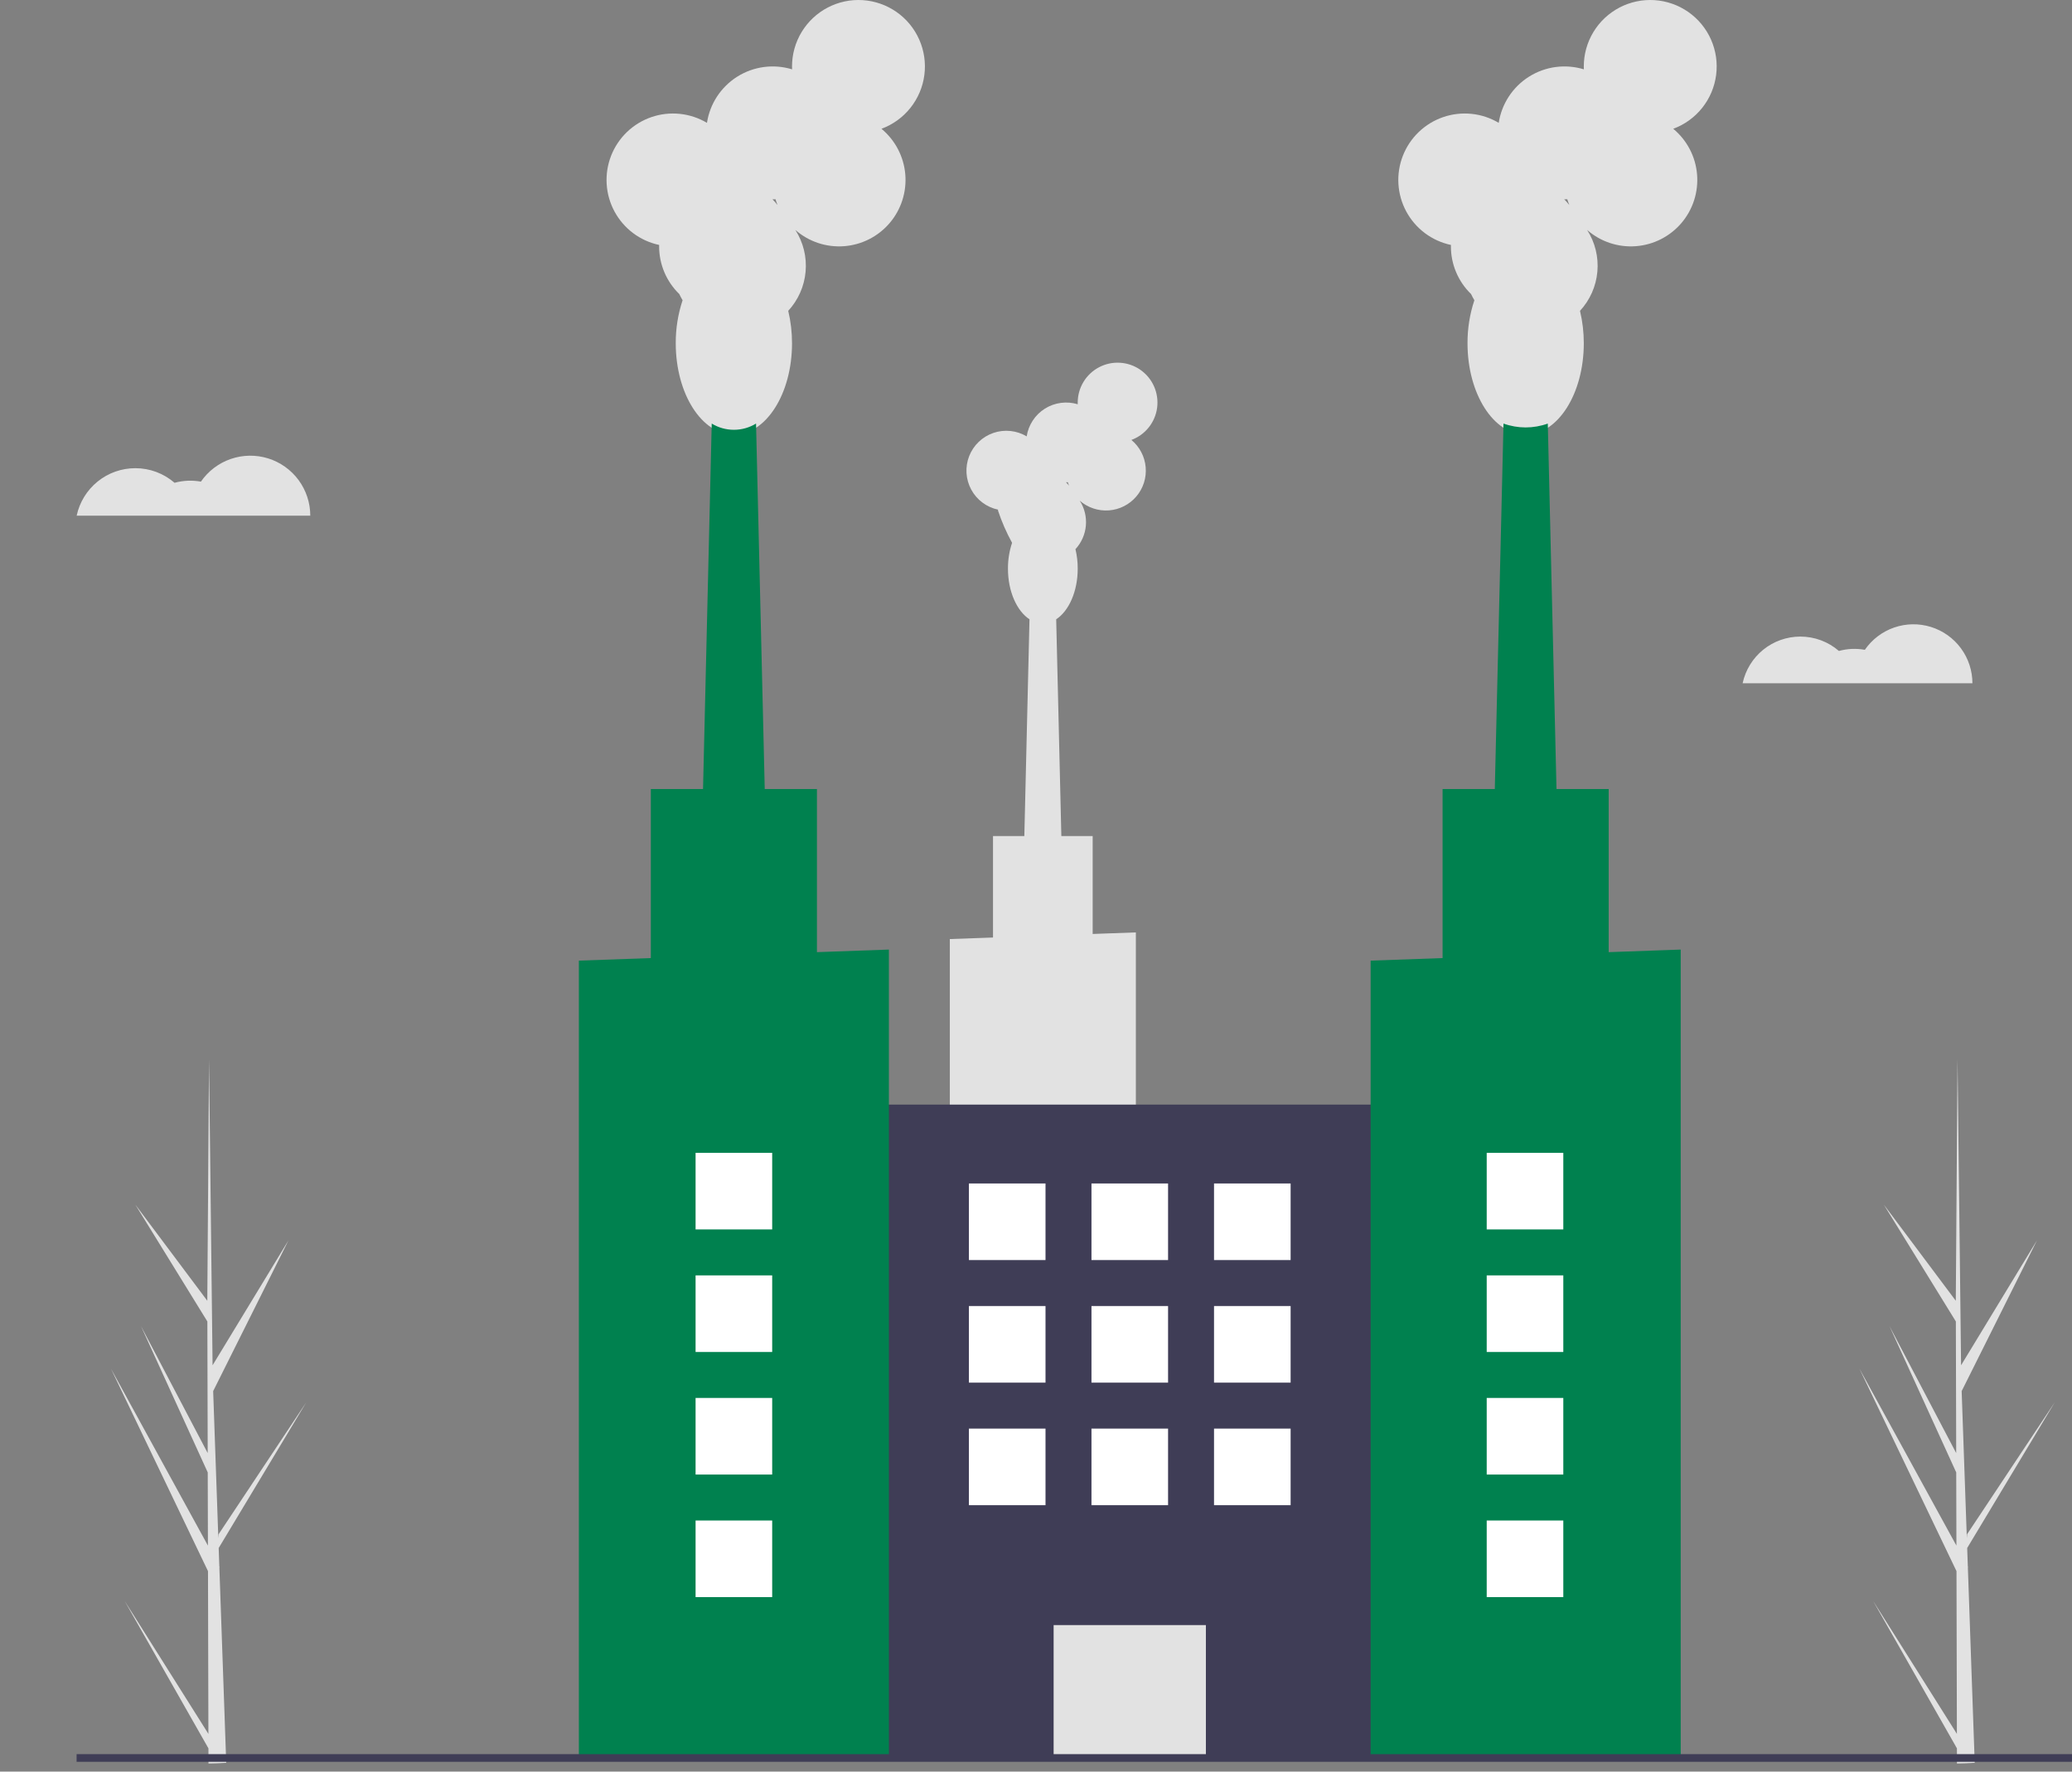 <svg width="200" height="171" viewBox="0 0 200 171" fill="none" xmlns="http://www.w3.org/2000/svg">
<rect x="0" y="0" width="200" height="171" fill="#808080" stroke="none"/>
<g clip-path="url(#clip0_1025_1148)">
<path d="M20.116 167.359L12.029 154.526L20.119 168.757L20.124 170.219C20.701 170.213 21.272 170.191 21.837 170.153L21.177 151.369L21.186 151.223L21.171 151.196L21.108 149.421L29.564 135.355L21.1 148.091L21.074 148.467L20.576 134.275L27.845 119.723L20.519 131.781L20.178 102.364L20.177 102.266L20.176 102.362L20.01 125.556L13.064 116.276L20.016 127.553L20.048 140.257L13.603 127.988L20.052 142.124L20.07 149.188L10.708 132.105L20.077 151.652L20.116 167.359Z" fill="#E2E2E2"/>
<path d="M188.889 167.359L180.802 154.526L188.893 168.757L188.897 170.219C189.474 170.213 190.045 170.191 190.61 170.153L189.951 151.369L189.959 151.223L189.945 151.196L189.882 149.421L198.337 135.355L189.873 148.091L189.848 148.467L189.349 134.275L196.618 119.723L189.293 131.781L188.952 102.364L188.95 102.266L188.949 102.362L188.783 125.556L181.837 116.276L188.789 127.553L188.822 140.257L182.377 127.988L188.825 142.124L188.843 149.188L179.481 132.105L188.85 151.652L188.889 167.359Z" fill="#E2E2E2"/>
<path d="M13.063 45.191C14.454 45.19 15.797 45.69 16.848 46.601C17.677 46.374 18.547 46.336 19.394 46.489C20.095 45.472 21.102 44.706 22.269 44.303C23.436 43.899 24.702 43.879 25.881 44.246C27.06 44.613 28.091 45.348 28.823 46.342C29.555 47.337 29.95 48.54 29.95 49.775H7.4C7.677 48.478 8.39 47.315 9.421 46.481C10.451 45.647 11.737 45.191 13.063 45.191Z" fill="#E2E2E2"/>
<path d="M173.777 61.445C175.145 61.444 176.467 61.936 177.5 62.832C178.316 62.609 179.172 62.572 180.004 62.722C180.694 61.722 181.685 60.968 182.833 60.571C183.981 60.174 185.226 60.155 186.386 60.516C187.546 60.877 188.56 61.599 189.28 62.578C190 63.556 190.388 64.739 190.388 65.954H168.207C168.479 64.678 169.181 63.535 170.194 62.714C171.208 61.893 172.473 61.445 173.777 61.445Z" fill="#E2E2E2"/>
<path d="M91.682 90.641V136.817H109.639V90L105.47 90.149V80.701H102.447L101.949 59.775C103.169 58.98 104.027 57.092 104.027 54.887C104.029 54.254 103.955 53.623 103.808 53.008C104.385 52.383 104.739 51.584 104.814 50.737C104.889 49.889 104.681 49.041 104.222 48.325C104.606 48.66 105.052 48.916 105.535 49.077C106.019 49.238 106.529 49.302 107.037 49.264C107.545 49.227 108.041 49.089 108.495 48.858C108.95 48.627 109.354 48.309 109.684 47.921C110.014 47.533 110.264 47.083 110.419 46.597C110.574 46.112 110.631 45.601 110.586 45.093C110.542 44.586 110.398 44.092 110.161 43.641C109.924 43.189 109.6 42.79 109.208 42.465C109.868 42.221 110.448 41.801 110.886 41.251C111.324 40.701 111.603 40.041 111.693 39.344C111.782 38.646 111.679 37.938 111.394 37.295C111.109 36.652 110.653 36.099 110.076 35.697C109.499 35.295 108.823 35.059 108.121 35.014C107.419 34.969 106.719 35.117 106.095 35.443C105.472 35.768 104.949 36.258 104.585 36.859C104.22 37.461 104.027 38.151 104.027 38.854C104.027 38.91 104.029 38.966 104.031 39.022C103.503 38.86 102.946 38.815 102.399 38.888C101.851 38.96 101.325 39.15 100.858 39.444C100.39 39.738 99.991 40.129 99.688 40.591C99.385 41.053 99.184 41.575 99.101 42.121C98.621 41.835 98.085 41.657 97.529 41.6C96.974 41.543 96.412 41.607 95.884 41.788C95.356 41.969 94.874 42.263 94.471 42.65C94.067 43.036 93.753 43.505 93.55 44.025C93.346 44.545 93.258 45.103 93.292 45.661C93.326 46.218 93.481 46.761 93.746 47.253C94.01 47.745 94.379 48.173 94.826 48.507C95.273 48.842 95.787 49.076 96.333 49.192C96.333 49.22 96.331 49.247 96.331 49.276C96.689 50.354 97.144 51.398 97.69 52.394C97.423 53.198 97.289 54.04 97.293 54.887C97.293 57.092 98.152 58.98 99.372 59.775L98.874 80.701H95.85V90.493L91.682 90.641ZM102.895 46.55L102.905 46.55C102.96 46.55 103.016 46.548 103.07 46.546C103.105 46.659 103.145 46.771 103.189 46.88C103.098 46.764 102.999 46.654 102.895 46.55Z" fill="#E2E2E2"/>
<path d="M81.794 169.686H136.308V106.621H81.794V169.686Z" fill="#3F3D56"/>
<path d="M101.702 169.686H116.399V156.859H101.702V169.686Z" fill="#E2E2E2"/>
<path d="M63.627 23.643C63.626 23.69 63.623 23.736 63.623 23.783C63.622 24.64 63.794 25.489 64.128 26.279C64.462 27.069 64.952 27.784 65.568 28.381C65.664 28.586 65.771 28.786 65.888 28.98C65.442 30.32 65.219 31.723 65.227 33.136C65.227 38.006 67.739 41.954 70.838 41.954C73.937 41.954 76.45 38.006 76.45 33.136C76.452 32.081 76.329 31.029 76.084 30.003C77.046 28.962 77.636 27.631 77.761 26.218C77.886 24.806 77.539 23.392 76.774 22.198C77.414 22.757 78.158 23.183 78.963 23.452C79.769 23.721 80.62 23.827 81.466 23.764C82.313 23.701 83.139 23.471 83.896 23.087C84.654 22.702 85.327 22.171 85.877 21.525C86.427 20.878 86.844 20.128 87.102 19.319C87.36 18.51 87.455 17.658 87.382 16.812C87.308 15.966 87.067 15.143 86.672 14.391C86.278 13.639 85.738 12.973 85.084 12.431C86.184 12.025 87.151 11.326 87.881 10.409C88.611 9.492 89.076 8.393 89.225 7.23C89.375 6.067 89.202 4.886 88.727 3.815C88.252 2.743 87.493 1.822 86.531 1.152C85.569 0.482 84.442 0.088 83.273 0.013C82.103 -0.062 80.935 0.185 79.896 0.728C78.857 1.27 77.986 2.087 77.379 3.089C76.771 4.092 76.45 5.241 76.45 6.413C76.45 6.507 76.453 6.6 76.457 6.693C75.576 6.424 74.648 6.348 73.735 6.469C72.823 6.591 71.947 6.907 71.167 7.397C70.388 7.887 69.723 8.539 69.217 9.309C68.712 10.079 68.378 10.948 68.239 11.858C67.439 11.382 66.545 11.086 65.619 10.99C64.694 10.895 63.758 11.001 62.878 11.303C61.998 11.605 61.194 12.095 60.522 12.739C59.85 13.383 59.326 14.166 58.987 15.033C58.648 15.899 58.501 16.829 58.558 17.758C58.614 18.687 58.872 19.593 59.313 20.412C59.755 21.231 60.369 21.945 61.114 22.503C61.859 23.061 62.716 23.45 63.627 23.643ZM74.579 19.24C74.672 19.24 74.764 19.237 74.855 19.233C74.913 19.422 74.979 19.608 75.053 19.79C74.9 19.597 74.737 19.413 74.563 19.239L74.579 19.24Z" fill="#E2E2E2"/>
<path d="M67.631 85.778H74.045L73.816 76.159V76.155L72.977 40.883C72.333 41.277 71.593 41.485 70.838 41.485C70.083 41.485 69.343 41.277 68.699 40.883L67.86 76.155V76.159L67.631 85.778Z" fill="#00814F"/>
<path d="M55.875 92.724V169.686H85.801V91.656L78.855 91.904V76.159H62.821V92.477L55.875 92.724Z" fill="#00814F"/>
<path d="M140.052 23.643C140.051 23.69 140.049 23.736 140.049 23.783C140.048 24.64 140.22 25.489 140.554 26.279C140.888 27.069 141.377 27.784 141.993 28.381C142.09 28.586 142.197 28.786 142.314 28.98C141.868 30.32 141.645 31.723 141.652 33.136C141.652 38.006 144.165 41.954 147.264 41.954C150.363 41.954 152.876 38.006 152.876 33.136C152.878 32.081 152.755 31.029 152.51 30.003C153.472 28.962 154.062 27.631 154.187 26.218C154.312 24.806 153.965 23.392 153.2 22.198C153.839 22.757 154.583 23.183 155.389 23.452C156.194 23.721 157.045 23.827 157.892 23.764C158.739 23.701 159.565 23.471 160.322 23.087C161.079 22.702 161.753 22.171 162.303 21.525C162.853 20.878 163.27 20.128 163.528 19.319C163.786 18.51 163.881 17.658 163.807 16.812C163.734 15.966 163.493 15.143 163.098 14.391C162.704 13.639 162.164 12.973 161.51 12.431C162.61 12.025 163.577 11.326 164.307 10.409C165.037 9.492 165.502 8.393 165.651 7.23C165.8 6.067 165.628 4.886 165.153 3.815C164.678 2.743 163.918 1.822 162.957 1.152C161.995 0.482 160.868 0.088 159.699 0.013C158.529 -0.062 157.361 0.185 156.322 0.728C155.283 1.27 154.412 2.087 153.805 3.089C153.197 4.092 152.876 5.241 152.876 6.413C152.876 6.507 152.879 6.6 152.883 6.693C152.002 6.424 151.074 6.348 150.161 6.469C149.248 6.591 148.373 6.907 147.593 7.397C146.813 7.887 146.148 8.539 145.643 9.309C145.138 10.079 144.804 10.948 144.664 11.858C143.865 11.382 142.971 11.086 142.045 10.99C141.119 10.895 140.184 11.001 139.304 11.303C138.423 11.605 137.619 12.095 136.948 12.739C136.276 13.383 135.752 14.166 135.413 15.033C135.074 15.899 134.927 16.829 134.983 17.758C135.04 18.687 135.298 19.593 135.739 20.412C136.181 21.231 136.795 21.945 137.54 22.503C138.285 23.061 139.142 23.45 140.052 23.643ZM151.005 19.24C151.098 19.24 151.189 19.237 151.281 19.233C151.338 19.422 151.405 19.608 151.479 19.79C151.326 19.597 151.162 19.413 150.988 19.239L151.005 19.24Z" fill="#E2E2E2"/>
<path d="M144.057 85.778H150.47L149.401 40.885C148.019 41.381 146.507 41.381 145.126 40.885L144.057 85.778Z" fill="#00814F"/>
<path d="M132.3 92.724V169.686H162.23V91.656L159.771 91.745L155.279 91.904V76.159H139.246V92.477L132.3 92.724Z" fill="#00814F"/>
<path d="M117.184 121.626H124.578V114.233H117.184V121.626Z" fill="white"/>
<path d="M105.354 121.626H112.748V114.233H105.354V121.626Z" fill="white"/>
<path d="M93.524 121.626H100.918V114.233H93.524V121.626Z" fill="white"/>
<path d="M117.184 133.457H124.578V126.063H117.184V133.457Z" fill="white"/>
<path d="M105.354 133.457H112.748V126.063H105.354V133.457Z" fill="white"/>
<path d="M93.524 133.457H100.918V126.063H93.524V133.457Z" fill="white"/>
<path d="M117.184 145.287H124.578V137.893H117.184V145.287Z" fill="white"/>
<path d="M105.354 145.287H112.748V137.893H105.354V145.287Z" fill="white"/>
<path d="M93.524 145.287H100.918V137.893H93.524V145.287Z" fill="white"/>
<path d="M67.141 118.669H74.535V111.275H67.141V118.669Z" fill="white"/>
<path d="M67.141 130.499H74.535V123.105H67.141V130.499Z" fill="white"/>
<path d="M67.141 142.329H74.535V134.935H67.141V142.329Z" fill="white"/>
<path d="M67.141 154.159H74.535V146.765H67.141V154.159Z" fill="white"/>
<path d="M143.505 118.669H150.898V111.275H143.505V118.669Z" fill="white"/>
<path d="M143.505 130.499H150.898V123.105H143.505V130.499Z" fill="white"/>
<path d="M143.505 142.329H150.898V134.935H143.505V142.329Z" fill="white"/>
<path d="M143.505 154.159H150.898V146.765H143.505V154.159Z" fill="white"/>
<path d="M200 169.316H7.394V170.055H200V169.316Z" fill="#3F3D56"/>
</g>
<defs>
<clipPath id="clip0_1025_1148">
<rect width="200" height="170.425" fill="white"/>
</clipPath>
</defs>
</svg>
